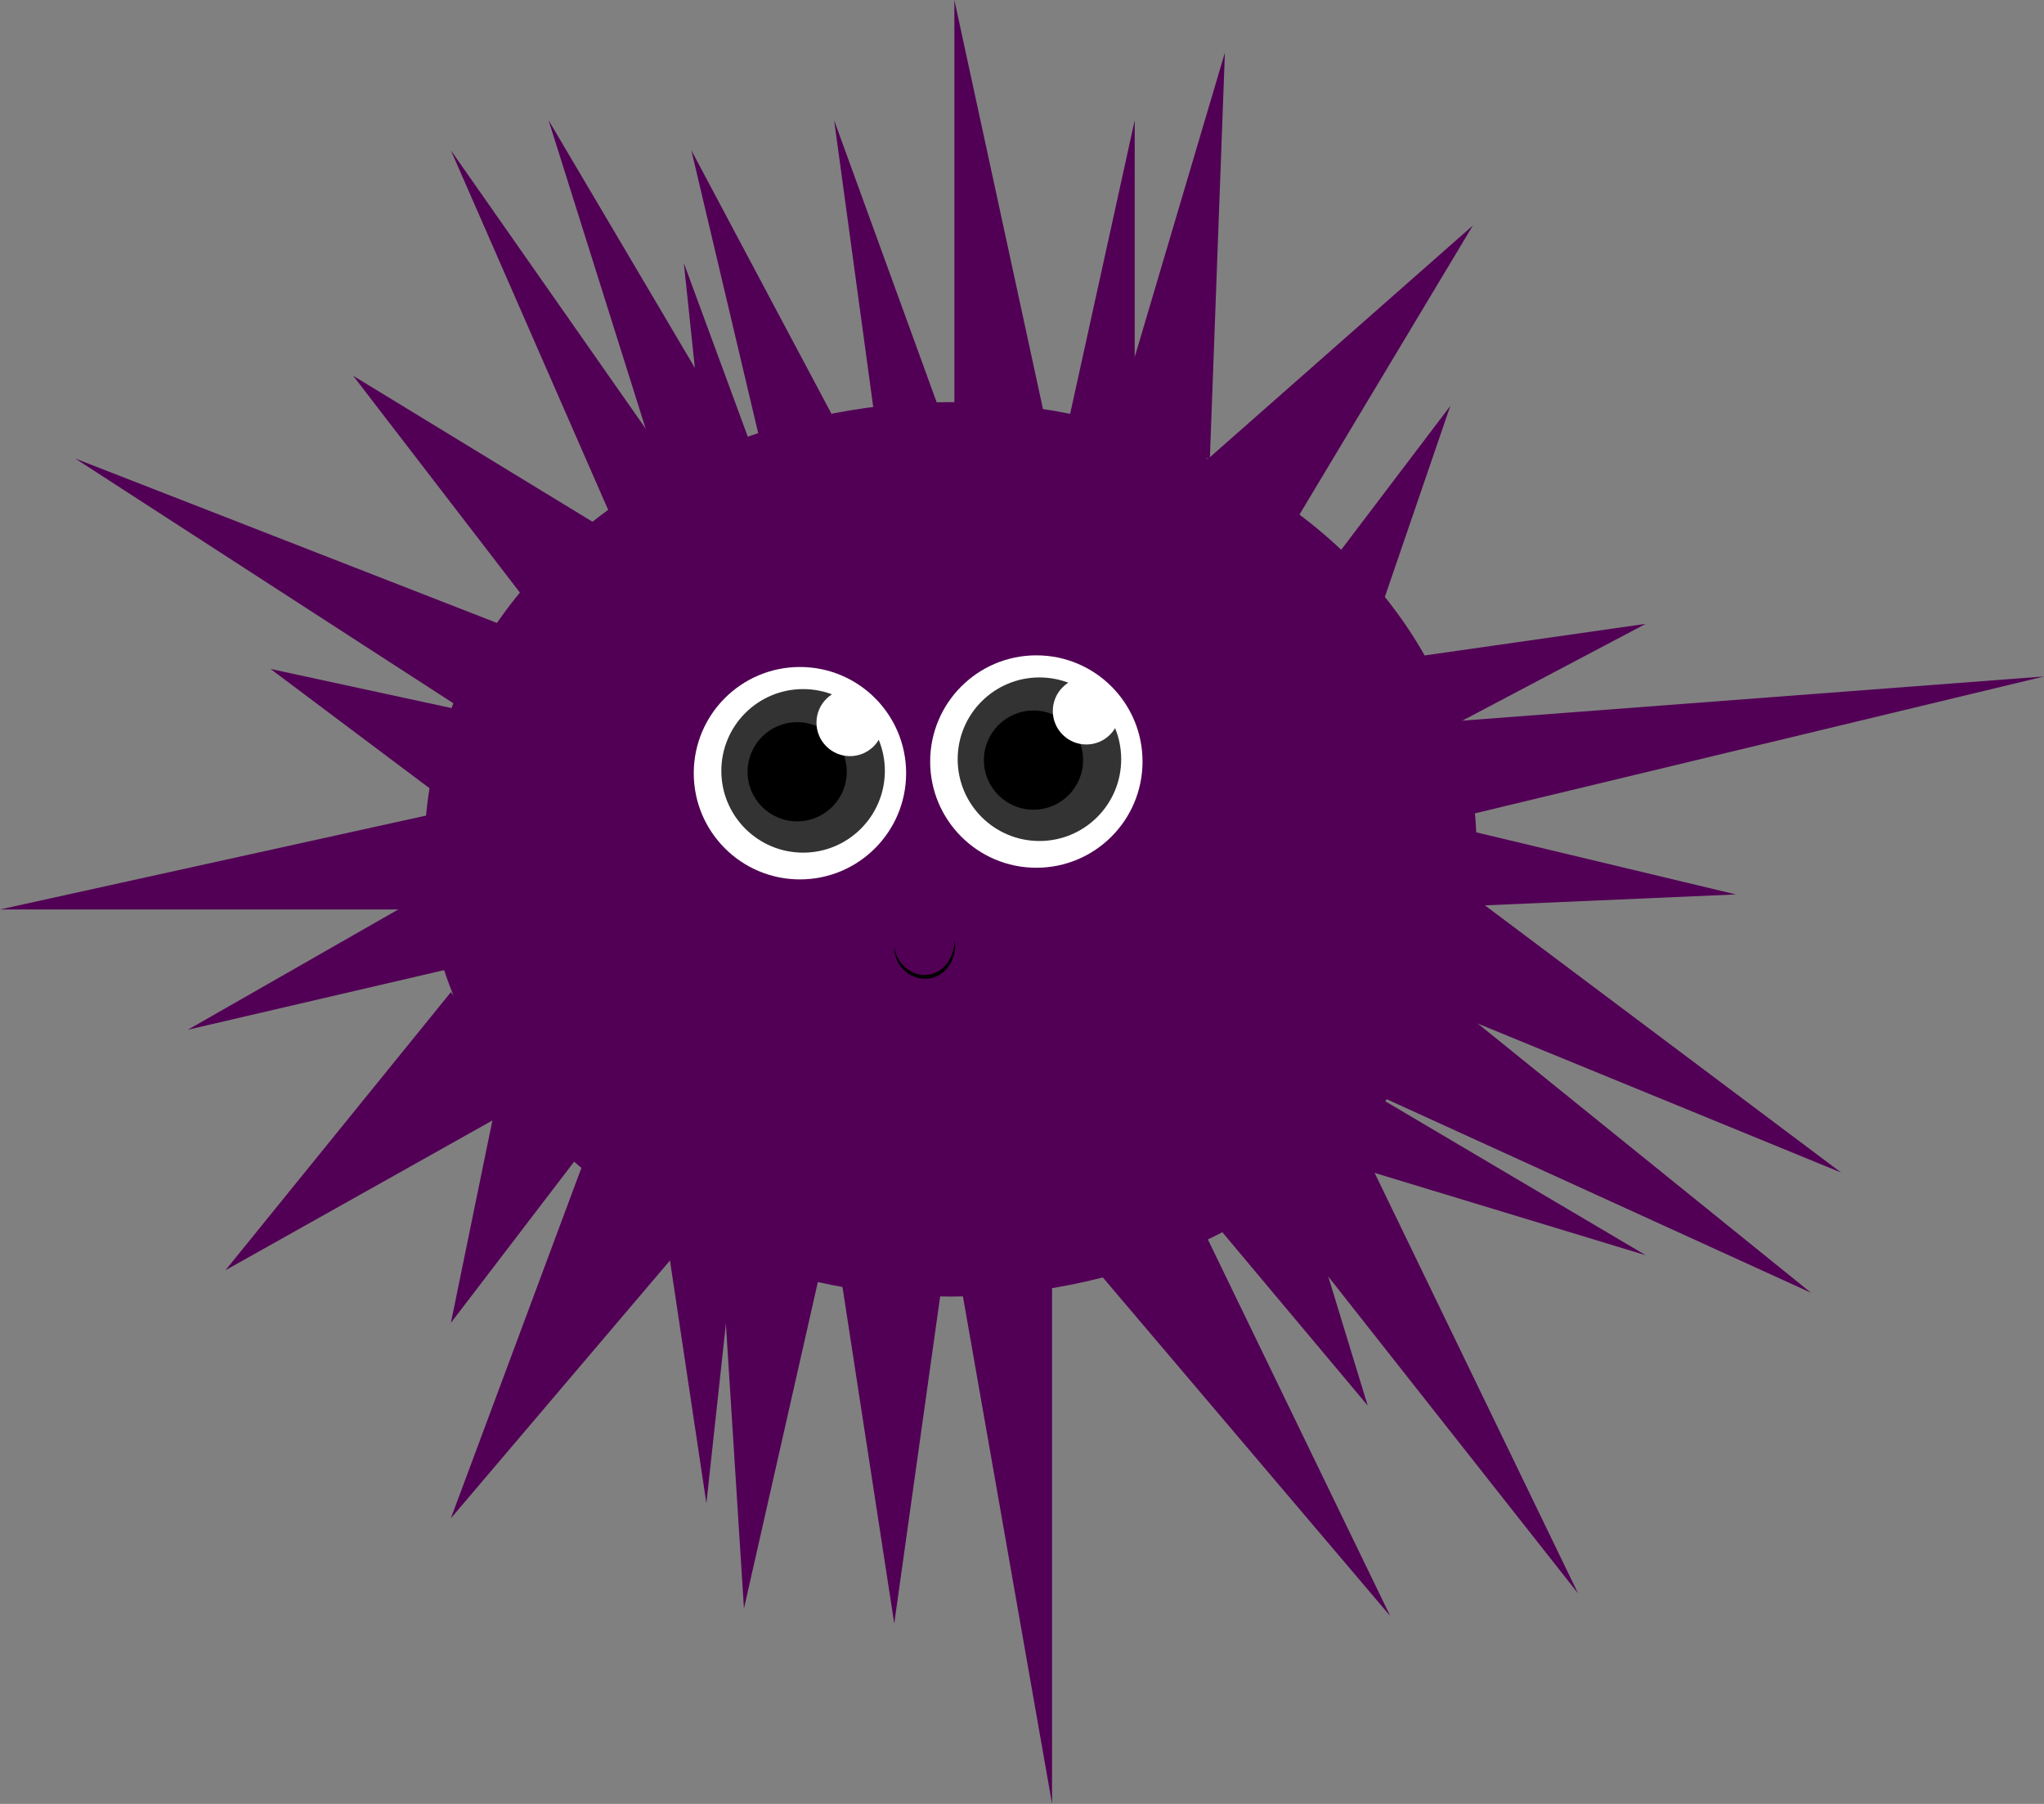<?xml version="1.0" encoding="UTF-8"?>
<svg id="Layer_2" data-name="Layer 2" xmlns="http://www.w3.org/2000/svg" viewBox="0 0 272 240">
  <rect x="0" y="0" width="272" height="240" fill="#808080" stroke="none"/>
  <defs>
    <style>
      .cls-1 {
        fill: #fff;
      }

      .cls-2 {
        fill: #333;
      }

      .cls-3 {
        fill: #520055;
      }
    </style>
  </defs>
  <g id="Layer_1-2" data-name="Layer 1">
    <g>
      <ellipse class="cls-3" cx="126.5" cy="113" rx="70" ry="59.5"/>
      <path class="cls-3" d="M105,75c-4.33-18.33-8.67-36.67-13-55,8.33,15.67,16.67,31.33,25,47"/>
      <path class="cls-3" d="M127,60V0c4.33,20,8.67,40,13,60"/>
      <path class="cls-3" d="M90,70c-5.67-18-11.33-36-17-54,8.67,14.67,17.33,29.33,26,44"/>
      <path class="cls-3" d="M154,67c14-12.33,28-24.67,42-37l-27,45"/>
      <path class="cls-3" d="M88,75c-13.67-8.33-27.33-16.67-41-25l30,39"/>
      <path class="cls-3" d="M81,68l-21-48c11.67,16.67,23.33,33.33,35,50"/>
      <path class="cls-3" d="M95,73c-1.33-12.67-2.67-25.33-4-38,4.67,12.67,9.33,25.33,14,38"/>
      <path class="cls-3" d="M147,61c5.33-18,10.67-36,16-54-.67,18-1.33,36-2,54"/>
      <path class="cls-3" d="M117,60c-2-14.67-4-29.33-6-44,5.33,14.67,10.67,29.33,16,44"/>
      <path class="cls-3" d="M140,66c3.67-16.67,7.33-33.33,11-50v57"/>
      <path class="cls-3" d="M171,83c7.33-9.67,14.67-19.33,22-29-4,11.67-8,23.33-12,35"/>
      <path class="cls-3" d="M177,89l42-6c-12,6.33-24,12.67-36,19"/>
      <path class="cls-3" d="M73,97c-12.33-2.67-24.67-5.33-37-8,10.67,8,21.33,16,32,24"/>
      <path class="cls-3" d="M193,96c26.33-2,52.67-4,79-6-26.33,6.33-52.67,12.67-79,19"/>
      <path class="cls-3" d="M69,84c-19.67-7.67-39.33-15.33-59-23l51,33"/>
      <path class="cls-3" d="M60,117c-11.67,6.67-23.33,13.33-35,20,14.33-3.33,28.67-6.67,43-10"/>
      <path class="cls-3" d="M59,108c-19.67,4.33-39.33,8.67-59,13h61"/>
      <path class="cls-3" d="M60,132c-10,12.33-20,24.67-30,37,13.67-7.67,27.33-15.33,41-23"/>
      <path class="cls-3" d="M68,137c-2.67,13-5.33,26-8,39,8.67-11.33,17.33-22.67,26-34"/>
      <path class="cls-3" d="M79,151c-6.33,17-12.67,34-19,51,11.33-13.33,22.67-26.67,34-40"/>
      <path class="cls-3" d="M88,160c2,13.33,4,26.67,6,40,1.67-15.33,3.33-30.67,5-46"/>
      <path class="cls-3" d="M111,164c2.67,17.33,5.33,34.67,8,52,2.67-19,5.33-38,8-57"/>
      <path class="cls-3" d="M184,146c19,8.67,38,17.33,57,26-17.33-14-34.67-28-52-42"/>
      <path class="cls-3" d="M140,162c15,17.67,30,35.33,45,53-10.33-21.33-20.67-42.67-31-64"/>
      <path class="cls-3" d="M169,160c13.67,17.33,27.33,34.67,41,52-10-20.67-20-41.33-30-62"/>
      <path class="cls-3" d="M193,117c17.33,13,34.67,26,52,39-20.33-8.33-40.67-16.67-61-25"/>
      <path class="cls-3" d="M156,156c8.67,10.33,17.33,20.67,26,31-3.67-12-7.33-24-11-36"/>
      <path class="cls-3" d="M163,150c18.67,5.67,37.33,11.33,56,17-14.67-8.67-29.33-17.33-44-26"/>
      <path class="cls-3" d="M185,108c15.33,3.67,30.67,7.33,46,11-15.33.67-30.67,1.33-46,2"/>
      <path class="cls-3" d="M127,166c4.33,24.67,8.67,49.33,13,74v-90"/>
      <path class="cls-3" d="M111,161c-4,17.67-8,35.33-12,53-1.33-21-2.67-42-4-63"/>
      <circle class="cls-1" cx="106.45" cy="102.87" r="14.13"/>
      <circle class="cls-2" cx="106.87" cy="102.56" r="10.88"/>
      <circle cx="106.08" cy="102.68" r="6.6"/>
      <circle class="cls-1" cx="113.11" cy="96.14" r="4.46"/>
      <circle class="cls-1" cx="137.91" cy="101.32" r="14.13"/>
      <circle class="cls-2" cx="138.32" cy="101.01" r="10.88"/>
      <circle cx="137.53" cy="101.13" r="6.6"/>
      <circle class="cls-1" cx="144.56" cy="94.59" r="4.46"/>
      <path d="M119,126c.57,3.55,4.82,5.19,7.09,2.08.64-.86.95-1.96.91-3.08.25,1.1.04,2.31-.59,3.3-2.24,3.6-7.4,1.74-7.41-2.3h0Z"/>
    </g>
  </g>
</svg>